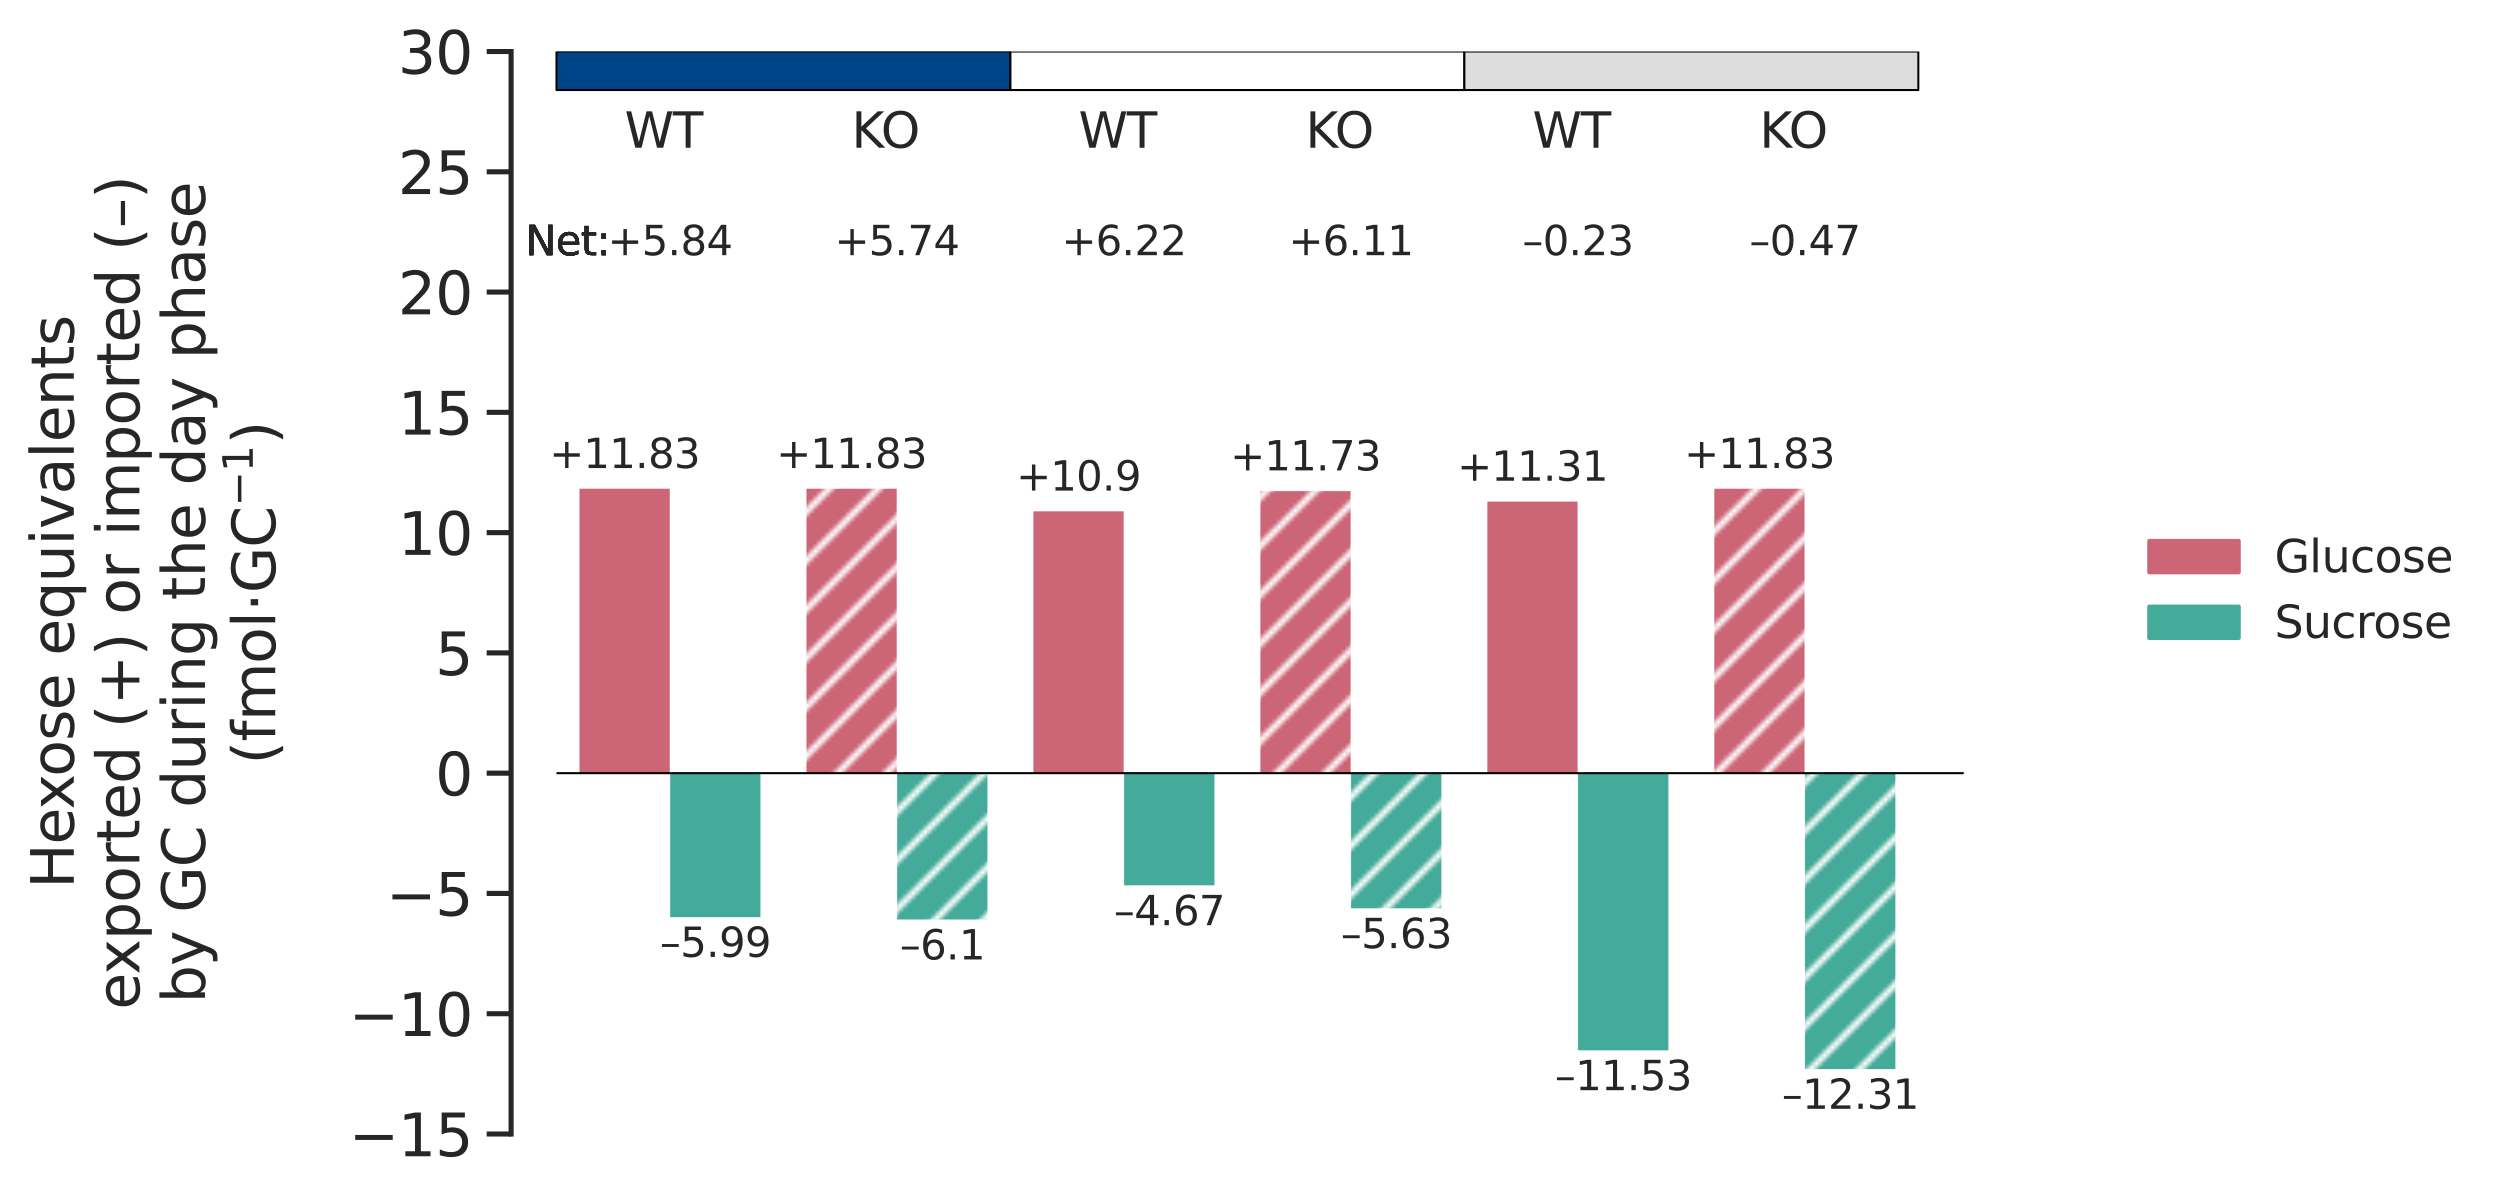 <?xml version="1.0" encoding="utf-8" standalone="no"?>
<!DOCTYPE svg PUBLIC "-//W3C//DTD SVG 1.1//EN"
  "http://www.w3.org/Graphics/SVG/1.1/DTD/svg11.dtd">
<svg xmlns:xlink="http://www.w3.org/1999/xlink" width="614.609pt" height="294.449pt" viewBox="0 0 614.609 294.449" xmlns="http://www.w3.org/2000/svg" version="1.1">
 <defs>
  <style type="text/css">*{stroke-linejoin: round; stroke-linecap: butt}</style>
 </defs>
 <g id="figure_1">
  <g id="patch_1">
   <path d="M 0 294.449 
L 614.609 294.449 
L 614.609 0 
L 0 0 
z
" style="fill: #ffffff"/>
  </g>
  <g id="axes_1">
   <g id="patch_2">
    <path d="M 125.649 278.783 
L 482.769 278.783 
L 482.769 12.671 
L 125.649 12.671 
z
" style="fill: #ffffff"/>
   </g>
   <g id="matplotlib.axis_1"/>
   <g id="matplotlib.axis_2">
    <g id="ytick_1">
     <g id="line2d_1">
      <defs>
       <path id="m68038f53df" d="M 0 0 
L -6 0 
" style="stroke: #262626; stroke-width: 1.25"/>
      </defs>
      <g>
       <use xlink:href="#m68038f53df" x="125.649" y="278.783" style="fill: #262626; stroke: #262626; stroke-width: 1.25"/>
      </g>
     </g>
     <g id="text_1">
      <!-- −15 -->
      <g style="fill: #262626" transform="translate(85.758 284.254) scale(0.144 -0.144)">
       <defs>
        <path id="DejaVuSans-2212" d="M 678 2272 
L 4684 2272 
L 4684 1741 
L 678 1741 
L 678 2272 
z
" transform="scale(0.016)"/>
        <path id="DejaVuSans-31" d="M 794 531 
L 1825 531 
L 1825 4091 
L 703 3866 
L 703 4441 
L 1819 4666 
L 2450 4666 
L 2450 531 
L 3481 531 
L 3481 0 
L 794 0 
L 794 531 
z
" transform="scale(0.016)"/>
        <path id="DejaVuSans-35" d="M 691 4666 
L 3169 4666 
L 3169 4134 
L 1269 4134 
L 1269 2991 
Q 1406 3038 1543 3061 
Q 1681 3084 1819 3084 
Q 2600 3084 3056 2656 
Q 3513 2228 3513 1497 
Q 3513 744 3044 326 
Q 2575 -91 1722 -91 
Q 1428 -91 1123 -41 
Q 819 9 494 109 
L 494 744 
Q 775 591 1075 516 
Q 1375 441 1709 441 
Q 2250 441 2565 725 
Q 2881 1009 2881 1497 
Q 2881 1984 2565 2268 
Q 2250 2553 1709 2553 
Q 1456 2553 1204 2497 
Q 953 2441 691 2322 
L 691 4666 
z
" transform="scale(0.016)"/>
       </defs>
       <use xlink:href="#DejaVuSans-2212"/>
       <use xlink:href="#DejaVuSans-31" x="83.789"/>
       <use xlink:href="#DejaVuSans-35" x="147.412"/>
      </g>
     </g>
    </g>
    <g id="ytick_2">
     <g id="line2d_2">
      <g>
       <use xlink:href="#m68038f53df" x="125.649" y="249.215" style="fill: #262626; stroke: #262626; stroke-width: 1.25"/>
      </g>
     </g>
     <g id="text_2">
      <!-- −10 -->
      <g style="fill: #262626" transform="translate(85.758 254.686) scale(0.144 -0.144)">
       <defs>
        <path id="DejaVuSans-30" d="M 2034 4250 
Q 1547 4250 1301 3770 
Q 1056 3291 1056 2328 
Q 1056 1369 1301 889 
Q 1547 409 2034 409 
Q 2525 409 2770 889 
Q 3016 1369 3016 2328 
Q 3016 3291 2770 3770 
Q 2525 4250 2034 4250 
z
M 2034 4750 
Q 2819 4750 3233 4129 
Q 3647 3509 3647 2328 
Q 3647 1150 3233 529 
Q 2819 -91 2034 -91 
Q 1250 -91 836 529 
Q 422 1150 422 2328 
Q 422 3509 836 4129 
Q 1250 4750 2034 4750 
z
" transform="scale(0.016)"/>
       </defs>
       <use xlink:href="#DejaVuSans-2212"/>
       <use xlink:href="#DejaVuSans-31" x="83.789"/>
       <use xlink:href="#DejaVuSans-30" x="147.412"/>
      </g>
     </g>
    </g>
    <g id="ytick_3">
     <g id="line2d_3">
      <g>
       <use xlink:href="#m68038f53df" x="125.649" y="219.647" style="fill: #262626; stroke: #262626; stroke-width: 1.25"/>
      </g>
     </g>
     <g id="text_3">
      <!-- −5 -->
      <g style="fill: #262626" transform="translate(94.92 225.118) scale(0.144 -0.144)">
       <use xlink:href="#DejaVuSans-2212"/>
       <use xlink:href="#DejaVuSans-35" x="83.789"/>
      </g>
     </g>
    </g>
    <g id="ytick_4">
     <g id="line2d_4">
      <g>
       <use xlink:href="#m68038f53df" x="125.649" y="190.079" style="fill: #262626; stroke: #262626; stroke-width: 1.25"/>
      </g>
     </g>
     <g id="text_4">
      <!-- 0 -->
      <g style="fill: #262626" transform="translate(106.987 195.55) scale(0.144 -0.144)">
       <use xlink:href="#DejaVuSans-30"/>
      </g>
     </g>
    </g>
    <g id="ytick_5">
     <g id="line2d_5">
      <g>
       <use xlink:href="#m68038f53df" x="125.649" y="160.511" style="fill: #262626; stroke: #262626; stroke-width: 1.25"/>
      </g>
     </g>
     <g id="text_5">
      <!-- 5 -->
      <g style="fill: #262626" transform="translate(106.987 165.982) scale(0.144 -0.144)">
       <use xlink:href="#DejaVuSans-35"/>
      </g>
     </g>
    </g>
    <g id="ytick_6">
     <g id="line2d_6">
      <g>
       <use xlink:href="#m68038f53df" x="125.649" y="130.943" style="fill: #262626; stroke: #262626; stroke-width: 1.25"/>
      </g>
     </g>
     <g id="text_6">
      <!-- 10 -->
      <g style="fill: #262626" transform="translate(97.825 136.414) scale(0.144 -0.144)">
       <use xlink:href="#DejaVuSans-31"/>
       <use xlink:href="#DejaVuSans-30" x="63.623"/>
      </g>
     </g>
    </g>
    <g id="ytick_7">
     <g id="line2d_7">
      <g>
       <use xlink:href="#m68038f53df" x="125.649" y="101.375" style="fill: #262626; stroke: #262626; stroke-width: 1.25"/>
      </g>
     </g>
     <g id="text_7">
      <!-- 15 -->
      <g style="fill: #262626" transform="translate(97.825 106.846) scale(0.144 -0.144)">
       <use xlink:href="#DejaVuSans-31"/>
       <use xlink:href="#DejaVuSans-35" x="63.623"/>
      </g>
     </g>
    </g>
    <g id="ytick_8">
     <g id="line2d_8">
      <g>
       <use xlink:href="#m68038f53df" x="125.649" y="71.807" style="fill: #262626; stroke: #262626; stroke-width: 1.25"/>
      </g>
     </g>
     <g id="text_8">
      <!-- 20 -->
      <g style="fill: #262626" transform="translate(97.825 77.278) scale(0.144 -0.144)">
       <defs>
        <path id="DejaVuSans-32" d="M 1228 531 
L 3431 531 
L 3431 0 
L 469 0 
L 469 531 
Q 828 903 1448 1529 
Q 2069 2156 2228 2338 
Q 2531 2678 2651 2914 
Q 2772 3150 2772 3378 
Q 2772 3750 2511 3984 
Q 2250 4219 1831 4219 
Q 1534 4219 1204 4116 
Q 875 4013 500 3803 
L 500 4441 
Q 881 4594 1212 4672 
Q 1544 4750 1819 4750 
Q 2544 4750 2975 4387 
Q 3406 4025 3406 3419 
Q 3406 3131 3298 2873 
Q 3191 2616 2906 2266 
Q 2828 2175 2409 1742 
Q 1991 1309 1228 531 
z
" transform="scale(0.016)"/>
       </defs>
       <use xlink:href="#DejaVuSans-32"/>
       <use xlink:href="#DejaVuSans-30" x="63.623"/>
      </g>
     </g>
    </g>
    <g id="ytick_9">
     <g id="line2d_9">
      <g>
       <use xlink:href="#m68038f53df" x="125.649" y="42.239" style="fill: #262626; stroke: #262626; stroke-width: 1.25"/>
      </g>
     </g>
     <g id="text_9">
      <!-- 25 -->
      <g style="fill: #262626" transform="translate(97.825 47.71) scale(0.144 -0.144)">
       <use xlink:href="#DejaVuSans-32"/>
       <use xlink:href="#DejaVuSans-35" x="63.623"/>
      </g>
     </g>
    </g>
    <g id="ytick_10">
     <g id="line2d_10">
      <g>
       <use xlink:href="#m68038f53df" x="125.649" y="12.671" style="fill: #262626; stroke: #262626; stroke-width: 1.25"/>
      </g>
     </g>
     <g id="text_10">
      <!-- 30 -->
      <g style="fill: #262626" transform="translate(97.825 18.142) scale(0.144 -0.144)">
       <defs>
        <path id="DejaVuSans-33" d="M 2597 2516 
Q 3050 2419 3304 2112 
Q 3559 1806 3559 1356 
Q 3559 666 3084 287 
Q 2609 -91 1734 -91 
Q 1441 -91 1130 -33 
Q 819 25 488 141 
L 488 750 
Q 750 597 1062 519 
Q 1375 441 1716 441 
Q 2309 441 2620 675 
Q 2931 909 2931 1356 
Q 2931 1769 2642 2001 
Q 2353 2234 1838 2234 
L 1294 2234 
L 1294 2753 
L 1863 2753 
Q 2328 2753 2575 2939 
Q 2822 3125 2822 3475 
Q 2822 3834 2567 4026 
Q 2313 4219 1838 4219 
Q 1578 4219 1281 4162 
Q 984 4106 628 3988 
L 628 4550 
Q 988 4650 1302 4700 
Q 1616 4750 1894 4750 
Q 2613 4750 3031 4423 
Q 3450 4097 3450 3541 
Q 3450 3153 3228 2886 
Q 3006 2619 2597 2516 
z
" transform="scale(0.016)"/>
       </defs>
       <use xlink:href="#DejaVuSans-33"/>
       <use xlink:href="#DejaVuSans-30" x="63.623"/>
      </g>
     </g>
    </g>
    <g id="text_11">
     <!-- Hexose equivalents  -->
     <g style="fill: #262626" transform="translate(18.142 218.45) rotate(-90) scale(0.144 -0.144)">
      <defs>
       <path id="DejaVuSans-48" d="M 628 4666 
L 1259 4666 
L 1259 2753 
L 3553 2753 
L 3553 4666 
L 4184 4666 
L 4184 0 
L 3553 0 
L 3553 2222 
L 1259 2222 
L 1259 0 
L 628 0 
L 628 4666 
z
" transform="scale(0.016)"/>
       <path id="DejaVuSans-65" d="M 3597 1894 
L 3597 1613 
L 953 1613 
Q 991 1019 1311 708 
Q 1631 397 2203 397 
Q 2534 397 2845 478 
Q 3156 559 3463 722 
L 3463 178 
Q 3153 47 2828 -22 
Q 2503 -91 2169 -91 
Q 1331 -91 842 396 
Q 353 884 353 1716 
Q 353 2575 817 3079 
Q 1281 3584 2069 3584 
Q 2775 3584 3186 3129 
Q 3597 2675 3597 1894 
z
M 3022 2063 
Q 3016 2534 2758 2815 
Q 2500 3097 2075 3097 
Q 1594 3097 1305 2825 
Q 1016 2553 972 2059 
L 3022 2063 
z
" transform="scale(0.016)"/>
       <path id="DejaVuSans-78" d="M 3513 3500 
L 2247 1797 
L 3578 0 
L 2900 0 
L 1881 1375 
L 863 0 
L 184 0 
L 1544 1831 
L 300 3500 
L 978 3500 
L 1906 2253 
L 2834 3500 
L 3513 3500 
z
" transform="scale(0.016)"/>
       <path id="DejaVuSans-6f" d="M 1959 3097 
Q 1497 3097 1228 2736 
Q 959 2375 959 1747 
Q 959 1119 1226 758 
Q 1494 397 1959 397 
Q 2419 397 2687 759 
Q 2956 1122 2956 1747 
Q 2956 2369 2687 2733 
Q 2419 3097 1959 3097 
z
M 1959 3584 
Q 2709 3584 3137 3096 
Q 3566 2609 3566 1747 
Q 3566 888 3137 398 
Q 2709 -91 1959 -91 
Q 1206 -91 779 398 
Q 353 888 353 1747 
Q 353 2609 779 3096 
Q 1206 3584 1959 3584 
z
" transform="scale(0.016)"/>
       <path id="DejaVuSans-73" d="M 2834 3397 
L 2834 2853 
Q 2591 2978 2328 3040 
Q 2066 3103 1784 3103 
Q 1356 3103 1142 2972 
Q 928 2841 928 2578 
Q 928 2378 1081 2264 
Q 1234 2150 1697 2047 
L 1894 2003 
Q 2506 1872 2764 1633 
Q 3022 1394 3022 966 
Q 3022 478 2636 193 
Q 2250 -91 1575 -91 
Q 1294 -91 989 -36 
Q 684 19 347 128 
L 347 722 
Q 666 556 975 473 
Q 1284 391 1588 391 
Q 1994 391 2212 530 
Q 2431 669 2431 922 
Q 2431 1156 2273 1281 
Q 2116 1406 1581 1522 
L 1381 1569 
Q 847 1681 609 1914 
Q 372 2147 372 2553 
Q 372 3047 722 3315 
Q 1072 3584 1716 3584 
Q 2034 3584 2315 3537 
Q 2597 3491 2834 3397 
z
" transform="scale(0.016)"/>
       <path id="DejaVuSans-20" transform="scale(0.016)"/>
       <path id="DejaVuSans-71" d="M 947 1747 
Q 947 1113 1208 752 
Q 1469 391 1925 391 
Q 2381 391 2643 752 
Q 2906 1113 2906 1747 
Q 2906 2381 2643 2742 
Q 2381 3103 1925 3103 
Q 1469 3103 1208 2742 
Q 947 2381 947 1747 
z
M 2906 525 
Q 2725 213 2448 61 
Q 2172 -91 1784 -91 
Q 1150 -91 751 415 
Q 353 922 353 1747 
Q 353 2572 751 3078 
Q 1150 3584 1784 3584 
Q 2172 3584 2448 3432 
Q 2725 3281 2906 2969 
L 2906 3500 
L 3481 3500 
L 3481 -1331 
L 2906 -1331 
L 2906 525 
z
" transform="scale(0.016)"/>
       <path id="DejaVuSans-75" d="M 544 1381 
L 544 3500 
L 1119 3500 
L 1119 1403 
Q 1119 906 1312 657 
Q 1506 409 1894 409 
Q 2359 409 2629 706 
Q 2900 1003 2900 1516 
L 2900 3500 
L 3475 3500 
L 3475 0 
L 2900 0 
L 2900 538 
Q 2691 219 2414 64 
Q 2138 -91 1772 -91 
Q 1169 -91 856 284 
Q 544 659 544 1381 
z
M 1991 3584 
L 1991 3584 
z
" transform="scale(0.016)"/>
       <path id="DejaVuSans-69" d="M 603 3500 
L 1178 3500 
L 1178 0 
L 603 0 
L 603 3500 
z
M 603 4863 
L 1178 4863 
L 1178 4134 
L 603 4134 
L 603 4863 
z
" transform="scale(0.016)"/>
       <path id="DejaVuSans-76" d="M 191 3500 
L 800 3500 
L 1894 563 
L 2988 3500 
L 3597 3500 
L 2284 0 
L 1503 0 
L 191 3500 
z
" transform="scale(0.016)"/>
       <path id="DejaVuSans-61" d="M 2194 1759 
Q 1497 1759 1228 1600 
Q 959 1441 959 1056 
Q 959 750 1161 570 
Q 1363 391 1709 391 
Q 2188 391 2477 730 
Q 2766 1069 2766 1631 
L 2766 1759 
L 2194 1759 
z
M 3341 1997 
L 3341 0 
L 2766 0 
L 2766 531 
Q 2569 213 2275 61 
Q 1981 -91 1556 -91 
Q 1019 -91 701 211 
Q 384 513 384 1019 
Q 384 1609 779 1909 
Q 1175 2209 1959 2209 
L 2766 2209 
L 2766 2266 
Q 2766 2663 2505 2880 
Q 2244 3097 1772 3097 
Q 1472 3097 1187 3025 
Q 903 2953 641 2809 
L 641 3341 
Q 956 3463 1253 3523 
Q 1550 3584 1831 3584 
Q 2591 3584 2966 3190 
Q 3341 2797 3341 1997 
z
" transform="scale(0.016)"/>
       <path id="DejaVuSans-6c" d="M 603 4863 
L 1178 4863 
L 1178 0 
L 603 0 
L 603 4863 
z
" transform="scale(0.016)"/>
       <path id="DejaVuSans-6e" d="M 3513 2113 
L 3513 0 
L 2938 0 
L 2938 2094 
Q 2938 2591 2744 2837 
Q 2550 3084 2163 3084 
Q 1697 3084 1428 2787 
Q 1159 2491 1159 1978 
L 1159 0 
L 581 0 
L 581 3500 
L 1159 3500 
L 1159 2956 
Q 1366 3272 1645 3428 
Q 1925 3584 2291 3584 
Q 2894 3584 3203 3211 
Q 3513 2838 3513 2113 
z
" transform="scale(0.016)"/>
       <path id="DejaVuSans-74" d="M 1172 4494 
L 1172 3500 
L 2356 3500 
L 2356 3053 
L 1172 3053 
L 1172 1153 
Q 1172 725 1289 603 
Q 1406 481 1766 481 
L 2356 481 
L 2356 0 
L 1766 0 
Q 1100 0 847 248 
Q 594 497 594 1153 
L 594 3053 
L 172 3053 
L 172 3500 
L 594 3500 
L 594 4494 
L 1172 4494 
z
" transform="scale(0.016)"/>
      </defs>
      <use xlink:href="#DejaVuSans-48"/>
      <use xlink:href="#DejaVuSans-65" x="75.195"/>
      <use xlink:href="#DejaVuSans-78" x="134.969"/>
      <use xlink:href="#DejaVuSans-6f" x="191.023"/>
      <use xlink:href="#DejaVuSans-73" x="252.205"/>
      <use xlink:href="#DejaVuSans-65" x="304.305"/>
      <use xlink:href="#DejaVuSans-20" x="365.828"/>
      <use xlink:href="#DejaVuSans-65" x="397.615"/>
      <use xlink:href="#DejaVuSans-71" x="459.139"/>
      <use xlink:href="#DejaVuSans-75" x="522.615"/>
      <use xlink:href="#DejaVuSans-69" x="585.994"/>
      <use xlink:href="#DejaVuSans-76" x="613.777"/>
      <use xlink:href="#DejaVuSans-61" x="672.957"/>
      <use xlink:href="#DejaVuSans-6c" x="734.236"/>
      <use xlink:href="#DejaVuSans-65" x="762.02"/>
      <use xlink:href="#DejaVuSans-6e" x="823.543"/>
      <use xlink:href="#DejaVuSans-74" x="886.922"/>
      <use xlink:href="#DejaVuSans-73" x="926.131"/>
      <use xlink:href="#DejaVuSans-20" x="978.23"/>
     </g>
     <!--  exported (+) or imported (–)  -->
     <g style="fill: #262626" transform="translate(34.267 252.791) rotate(-90) scale(0.144 -0.144)">
      <defs>
       <path id="DejaVuSans-70" d="M 1159 525 
L 1159 -1331 
L 581 -1331 
L 581 3500 
L 1159 3500 
L 1159 2969 
Q 1341 3281 1617 3432 
Q 1894 3584 2278 3584 
Q 2916 3584 3314 3078 
Q 3713 2572 3713 1747 
Q 3713 922 3314 415 
Q 2916 -91 2278 -91 
Q 1894 -91 1617 61 
Q 1341 213 1159 525 
z
M 3116 1747 
Q 3116 2381 2855 2742 
Q 2594 3103 2138 3103 
Q 1681 3103 1420 2742 
Q 1159 2381 1159 1747 
Q 1159 1113 1420 752 
Q 1681 391 2138 391 
Q 2594 391 2855 752 
Q 3116 1113 3116 1747 
z
" transform="scale(0.016)"/>
       <path id="DejaVuSans-72" d="M 2631 2963 
Q 2534 3019 2420 3045 
Q 2306 3072 2169 3072 
Q 1681 3072 1420 2755 
Q 1159 2438 1159 1844 
L 1159 0 
L 581 0 
L 581 3500 
L 1159 3500 
L 1159 2956 
Q 1341 3275 1631 3429 
Q 1922 3584 2338 3584 
Q 2397 3584 2469 3576 
Q 2541 3569 2628 3553 
L 2631 2963 
z
" transform="scale(0.016)"/>
       <path id="DejaVuSans-64" d="M 2906 2969 
L 2906 4863 
L 3481 4863 
L 3481 0 
L 2906 0 
L 2906 525 
Q 2725 213 2448 61 
Q 2172 -91 1784 -91 
Q 1150 -91 751 415 
Q 353 922 353 1747 
Q 353 2572 751 3078 
Q 1150 3584 1784 3584 
Q 2172 3584 2448 3432 
Q 2725 3281 2906 2969 
z
M 947 1747 
Q 947 1113 1208 752 
Q 1469 391 1925 391 
Q 2381 391 2643 752 
Q 2906 1113 2906 1747 
Q 2906 2381 2643 2742 
Q 2381 3103 1925 3103 
Q 1469 3103 1208 2742 
Q 947 2381 947 1747 
z
" transform="scale(0.016)"/>
       <path id="DejaVuSans-28" d="M 1984 4856 
Q 1566 4138 1362 3434 
Q 1159 2731 1159 2009 
Q 1159 1288 1364 580 
Q 1569 -128 1984 -844 
L 1484 -844 
Q 1016 -109 783 600 
Q 550 1309 550 2009 
Q 550 2706 781 3412 
Q 1013 4119 1484 4856 
L 1984 4856 
z
" transform="scale(0.016)"/>
       <path id="DejaVuSans-2b" d="M 2944 4013 
L 2944 2272 
L 4684 2272 
L 4684 1741 
L 2944 1741 
L 2944 0 
L 2419 0 
L 2419 1741 
L 678 1741 
L 678 2272 
L 2419 2272 
L 2419 4013 
L 2944 4013 
z
" transform="scale(0.016)"/>
       <path id="DejaVuSans-29" d="M 513 4856 
L 1013 4856 
Q 1481 4119 1714 3412 
Q 1947 2706 1947 2009 
Q 1947 1309 1714 600 
Q 1481 -109 1013 -844 
L 513 -844 
Q 928 -128 1133 580 
Q 1338 1288 1338 2009 
Q 1338 2731 1133 3434 
Q 928 4138 513 4856 
z
" transform="scale(0.016)"/>
       <path id="DejaVuSans-6d" d="M 3328 2828 
Q 3544 3216 3844 3400 
Q 4144 3584 4550 3584 
Q 5097 3584 5394 3201 
Q 5691 2819 5691 2113 
L 5691 0 
L 5113 0 
L 5113 2094 
Q 5113 2597 4934 2840 
Q 4756 3084 4391 3084 
Q 3944 3084 3684 2787 
Q 3425 2491 3425 1978 
L 3425 0 
L 2847 0 
L 2847 2094 
Q 2847 2600 2669 2842 
Q 2491 3084 2119 3084 
Q 1678 3084 1418 2786 
Q 1159 2488 1159 1978 
L 1159 0 
L 581 0 
L 581 3500 
L 1159 3500 
L 1159 2956 
Q 1356 3278 1631 3431 
Q 1906 3584 2284 3584 
Q 2666 3584 2933 3390 
Q 3200 3197 3328 2828 
z
" transform="scale(0.016)"/>
       <path id="DejaVuSans-2013" d="M 313 1978 
L 2888 1978 
L 2888 1528 
L 313 1528 
L 313 1978 
z
" transform="scale(0.016)"/>
      </defs>
      <use xlink:href="#DejaVuSans-20"/>
      <use xlink:href="#DejaVuSans-65" x="31.787"/>
      <use xlink:href="#DejaVuSans-78" x="91.561"/>
      <use xlink:href="#DejaVuSans-70" x="150.74"/>
      <use xlink:href="#DejaVuSans-6f" x="214.217"/>
      <use xlink:href="#DejaVuSans-72" x="275.398"/>
      <use xlink:href="#DejaVuSans-74" x="316.512"/>
      <use xlink:href="#DejaVuSans-65" x="355.721"/>
      <use xlink:href="#DejaVuSans-64" x="417.244"/>
      <use xlink:href="#DejaVuSans-20" x="480.721"/>
      <use xlink:href="#DejaVuSans-28" x="512.508"/>
      <use xlink:href="#DejaVuSans-2b" x="551.521"/>
      <use xlink:href="#DejaVuSans-29" x="635.311"/>
      <use xlink:href="#DejaVuSans-20" x="674.324"/>
      <use xlink:href="#DejaVuSans-6f" x="706.111"/>
      <use xlink:href="#DejaVuSans-72" x="767.293"/>
      <use xlink:href="#DejaVuSans-20" x="808.406"/>
      <use xlink:href="#DejaVuSans-69" x="840.193"/>
      <use xlink:href="#DejaVuSans-6d" x="867.977"/>
      <use xlink:href="#DejaVuSans-70" x="965.389"/>
      <use xlink:href="#DejaVuSans-6f" x="1028.865"/>
      <use xlink:href="#DejaVuSans-72" x="1090.047"/>
      <use xlink:href="#DejaVuSans-74" x="1131.16"/>
      <use xlink:href="#DejaVuSans-65" x="1170.369"/>
      <use xlink:href="#DejaVuSans-64" x="1231.893"/>
      <use xlink:href="#DejaVuSans-20" x="1295.369"/>
      <use xlink:href="#DejaVuSans-28" x="1327.156"/>
      <use xlink:href="#DejaVuSans-2013" x="1366.17"/>
      <use xlink:href="#DejaVuSans-29" x="1416.17"/>
      <use xlink:href="#DejaVuSans-20" x="1455.184"/>
     </g>
     <!--  by GC during the day phase  -->
     <g style="fill: #262626" transform="translate(50.391 251.199) rotate(-90) scale(0.144 -0.144)">
      <defs>
       <path id="DejaVuSans-62" d="M 3116 1747 
Q 3116 2381 2855 2742 
Q 2594 3103 2138 3103 
Q 1681 3103 1420 2742 
Q 1159 2381 1159 1747 
Q 1159 1113 1420 752 
Q 1681 391 2138 391 
Q 2594 391 2855 752 
Q 3116 1113 3116 1747 
z
M 1159 2969 
Q 1341 3281 1617 3432 
Q 1894 3584 2278 3584 
Q 2916 3584 3314 3078 
Q 3713 2572 3713 1747 
Q 3713 922 3314 415 
Q 2916 -91 2278 -91 
Q 1894 -91 1617 61 
Q 1341 213 1159 525 
L 1159 0 
L 581 0 
L 581 4863 
L 1159 4863 
L 1159 2969 
z
" transform="scale(0.016)"/>
       <path id="DejaVuSans-79" d="M 2059 -325 
Q 1816 -950 1584 -1140 
Q 1353 -1331 966 -1331 
L 506 -1331 
L 506 -850 
L 844 -850 
Q 1081 -850 1212 -737 
Q 1344 -625 1503 -206 
L 1606 56 
L 191 3500 
L 800 3500 
L 1894 763 
L 2988 3500 
L 3597 3500 
L 2059 -325 
z
" transform="scale(0.016)"/>
       <path id="DejaVuSans-47" d="M 3809 666 
L 3809 1919 
L 2778 1919 
L 2778 2438 
L 4434 2438 
L 4434 434 
Q 4069 175 3628 42 
Q 3188 -91 2688 -91 
Q 1594 -91 976 548 
Q 359 1188 359 2328 
Q 359 3472 976 4111 
Q 1594 4750 2688 4750 
Q 3144 4750 3555 4637 
Q 3966 4525 4313 4306 
L 4313 3634 
Q 3963 3931 3569 4081 
Q 3175 4231 2741 4231 
Q 1884 4231 1454 3753 
Q 1025 3275 1025 2328 
Q 1025 1384 1454 906 
Q 1884 428 2741 428 
Q 3075 428 3337 486 
Q 3600 544 3809 666 
z
" transform="scale(0.016)"/>
       <path id="DejaVuSans-43" d="M 4122 4306 
L 4122 3641 
Q 3803 3938 3442 4084 
Q 3081 4231 2675 4231 
Q 1875 4231 1450 3742 
Q 1025 3253 1025 2328 
Q 1025 1406 1450 917 
Q 1875 428 2675 428 
Q 3081 428 3442 575 
Q 3803 722 4122 1019 
L 4122 359 
Q 3791 134 3420 21 
Q 3050 -91 2638 -91 
Q 1578 -91 968 557 
Q 359 1206 359 2328 
Q 359 3453 968 4101 
Q 1578 4750 2638 4750 
Q 3056 4750 3426 4639 
Q 3797 4528 4122 4306 
z
" transform="scale(0.016)"/>
       <path id="DejaVuSans-67" d="M 2906 1791 
Q 2906 2416 2648 2759 
Q 2391 3103 1925 3103 
Q 1463 3103 1205 2759 
Q 947 2416 947 1791 
Q 947 1169 1205 825 
Q 1463 481 1925 481 
Q 2391 481 2648 825 
Q 2906 1169 2906 1791 
z
M 3481 434 
Q 3481 -459 3084 -895 
Q 2688 -1331 1869 -1331 
Q 1566 -1331 1297 -1286 
Q 1028 -1241 775 -1147 
L 775 -588 
Q 1028 -725 1275 -790 
Q 1522 -856 1778 -856 
Q 2344 -856 2625 -561 
Q 2906 -266 2906 331 
L 2906 616 
Q 2728 306 2450 153 
Q 2172 0 1784 0 
Q 1141 0 747 490 
Q 353 981 353 1791 
Q 353 2603 747 3093 
Q 1141 3584 1784 3584 
Q 2172 3584 2450 3431 
Q 2728 3278 2906 2969 
L 2906 3500 
L 3481 3500 
L 3481 434 
z
" transform="scale(0.016)"/>
       <path id="DejaVuSans-68" d="M 3513 2113 
L 3513 0 
L 2938 0 
L 2938 2094 
Q 2938 2591 2744 2837 
Q 2550 3084 2163 3084 
Q 1697 3084 1428 2787 
Q 1159 2491 1159 1978 
L 1159 0 
L 581 0 
L 581 4863 
L 1159 4863 
L 1159 2956 
Q 1366 3272 1645 3428 
Q 1925 3584 2291 3584 
Q 2894 3584 3203 3211 
Q 3513 2838 3513 2113 
z
" transform="scale(0.016)"/>
      </defs>
      <use xlink:href="#DejaVuSans-20"/>
      <use xlink:href="#DejaVuSans-62" x="31.787"/>
      <use xlink:href="#DejaVuSans-79" x="95.264"/>
      <use xlink:href="#DejaVuSans-20" x="154.443"/>
      <use xlink:href="#DejaVuSans-47" x="186.23"/>
      <use xlink:href="#DejaVuSans-43" x="263.721"/>
      <use xlink:href="#DejaVuSans-20" x="333.545"/>
      <use xlink:href="#DejaVuSans-64" x="365.332"/>
      <use xlink:href="#DejaVuSans-75" x="428.809"/>
      <use xlink:href="#DejaVuSans-72" x="492.188"/>
      <use xlink:href="#DejaVuSans-69" x="533.301"/>
      <use xlink:href="#DejaVuSans-6e" x="561.084"/>
      <use xlink:href="#DejaVuSans-67" x="624.463"/>
      <use xlink:href="#DejaVuSans-20" x="687.939"/>
      <use xlink:href="#DejaVuSans-74" x="719.727"/>
      <use xlink:href="#DejaVuSans-68" x="758.936"/>
      <use xlink:href="#DejaVuSans-65" x="822.314"/>
      <use xlink:href="#DejaVuSans-20" x="883.838"/>
      <use xlink:href="#DejaVuSans-64" x="915.625"/>
      <use xlink:href="#DejaVuSans-61" x="979.102"/>
      <use xlink:href="#DejaVuSans-79" x="1040.381"/>
      <use xlink:href="#DejaVuSans-20" x="1099.561"/>
      <use xlink:href="#DejaVuSans-70" x="1131.348"/>
      <use xlink:href="#DejaVuSans-68" x="1194.824"/>
      <use xlink:href="#DejaVuSans-61" x="1258.203"/>
      <use xlink:href="#DejaVuSans-73" x="1319.482"/>
      <use xlink:href="#DejaVuSans-65" x="1371.582"/>
      <use xlink:href="#DejaVuSans-20" x="1433.105"/>
     </g>
     <!-- (fmol$\cdot$GC$^{-1}$) -->
     <g style="fill: #262626" transform="translate(67.764 187.919) rotate(-90) scale(0.144 -0.144)">
      <defs>
       <path id="DejaVuSans-66" d="M 2375 4863 
L 2375 4384 
L 1825 4384 
Q 1516 4384 1395 4259 
Q 1275 4134 1275 3809 
L 1275 3500 
L 2222 3500 
L 2222 3053 
L 1275 3053 
L 1275 0 
L 697 0 
L 697 3053 
L 147 3053 
L 147 3500 
L 697 3500 
L 697 3744 
Q 697 4328 969 4595 
Q 1241 4863 1831 4863 
L 2375 4863 
z
" transform="scale(0.016)"/>
       <path id="DejaVuSans-22c5" d="M 684 2619 
L 1344 2619 
L 1344 1825 
L 684 1825 
L 684 2619 
z
" transform="scale(0.016)"/>
      </defs>
      <use xlink:href="#DejaVuSans-28" transform="translate(0 0.684)"/>
      <use xlink:href="#DejaVuSans-66" transform="translate(39.014 0.684)"/>
      <use xlink:href="#DejaVuSans-6d" transform="translate(74.219 0.684)"/>
      <use xlink:href="#DejaVuSans-6f" transform="translate(171.631 0.684)"/>
      <use xlink:href="#DejaVuSans-6c" transform="translate(232.812 0.684)"/>
      <use xlink:href="#DejaVuSans-22c5" transform="translate(260.596 0.684)"/>
      <use xlink:href="#DejaVuSans-47" transform="translate(292.383 0.684)"/>
      <use xlink:href="#DejaVuSans-43" transform="translate(369.873 0.684)"/>
      <use xlink:href="#DejaVuSans-2212" transform="translate(440.654 38.966) scale(0.7)"/>
      <use xlink:href="#DejaVuSans-31" transform="translate(499.307 38.966) scale(0.7)"/>
      <use xlink:href="#DejaVuSans-29" transform="translate(546.577 0.684)"/>
     </g>
    </g>
   </g>
   <g id="PolyCollection_1">
    <defs>
     <path id="mc323afdc13" d="M 248.409 -272.316 
L 136.809 -272.316 
L 136.809 -281.778 
L 248.409 -281.778 
L 248.409 -281.778 
L 248.409 -272.316 
z
" style="stroke: #000000; stroke-width: 0.5"/>
    </defs>
    <g clip-path="url(#pcc3705f309)">
     <use xlink:href="#mc323afdc13" x="0" y="294.449" style="fill: #004488; stroke: #000000; stroke-width: 0.5"/>
    </g>
   </g>
   <g id="PolyCollection_2">
    <defs>
     <path id="m75b003e0fa" d="M 360.009 -272.316 
L 248.409 -272.316 
L 248.409 -281.778 
L 360.009 -281.778 
L 360.009 -281.778 
L 360.009 -272.316 
z
" style="stroke: #000000; stroke-width: 0.5"/>
    </defs>
    <g clip-path="url(#pcc3705f309)">
     <use xlink:href="#m75b003e0fa" x="0" y="294.449" style="fill: #ffffff; stroke: #000000; stroke-width: 0.5"/>
    </g>
   </g>
   <g id="PolyCollection_3">
    <defs>
     <path id="m239360a412" d="M 471.609 -272.316 
L 360.009 -272.316 
L 360.009 -281.778 
L 471.609 -281.778 
L 471.609 -281.778 
L 471.609 -272.316 
z
" style="stroke: #000000; stroke-width: 0.5"/>
    </defs>
    <g clip-path="url(#pcc3705f309)">
     <use xlink:href="#m239360a412" x="0" y="294.449" style="fill: #dddddd; stroke: #000000; stroke-width: 0.5"/>
    </g>
   </g>
   <g id="patch_3">
    <path d="M 164.709 190.079 
L 142.389 190.079 
L 142.389 120.104 
L 164.709 120.104 
z
" clip-path="url(#pcc3705f309)" style="fill: #cc6677; stroke: #ffffff; stroke-width: 0.1; stroke-linejoin: miter"/>
   </g>
   <g id="patch_4">
    <path d="M 164.709 190.079 
L 187.029 190.079 
L 187.029 225.5 
L 164.709 225.5 
z
" clip-path="url(#pcc3705f309)" style="fill: #44aa99; stroke: #ffffff; stroke-width: 0.1; stroke-linejoin: miter"/>
   </g>
   <g id="patch_5">
    <path d="M 220.509 190.079 
L 198.189 190.079 
L 198.189 120.104 
L 220.509 120.104 
z
" clip-path="url(#pcc3705f309)" style="fill: url(#h27508b7fc6); stroke: #ffffff; stroke-width: 0.1; stroke-linejoin: miter"/>
   </g>
   <g id="patch_6">
    <path d="M 220.509 190.079 
L 242.829 190.079 
L 242.829 226.131 
L 220.509 226.131 
z
" clip-path="url(#pcc3705f309)" style="fill: url(#hafa4ceeb7a); stroke: #ffffff; stroke-width: 0.1; stroke-linejoin: miter"/>
   </g>
   <g id="patch_7">
    <path d="M 276.309 190.079 
L 253.989 190.079 
L 253.989 125.644 
L 276.309 125.644 
z
" clip-path="url(#pcc3705f309)" style="fill: #cc6677; stroke: #ffffff; stroke-width: 0.1; stroke-linejoin: miter"/>
   </g>
   <g id="patch_8">
    <path d="M 276.309 190.079 
L 298.629 190.079 
L 298.629 217.711 
L 276.309 217.711 
z
" clip-path="url(#pcc3705f309)" style="fill: #44aa99; stroke: #ffffff; stroke-width: 0.1; stroke-linejoin: miter"/>
   </g>
   <g id="patch_9">
    <path d="M 332.109 190.079 
L 309.789 190.079 
L 309.789 120.687 
L 332.109 120.687 
z
" clip-path="url(#pcc3705f309)" style="fill: url(#h27508b7fc6); stroke: #ffffff; stroke-width: 0.1; stroke-linejoin: miter"/>
   </g>
   <g id="patch_10">
    <path d="M 332.109 190.079 
L 354.429 190.079 
L 354.429 223.348 
L 332.109 223.348 
z
" clip-path="url(#pcc3705f309)" style="fill: url(#hafa4ceeb7a); stroke: #ffffff; stroke-width: 0.1; stroke-linejoin: miter"/>
   </g>
   <g id="patch_11">
    <path d="M 387.909 190.079 
L 365.589 190.079 
L 365.589 123.225 
L 387.909 123.225 
z
" clip-path="url(#pcc3705f309)" style="fill: #cc6677; stroke: #ffffff; stroke-width: 0.1; stroke-linejoin: miter"/>
   </g>
   <g id="patch_12">
    <path d="M 387.909 190.079 
L 410.229 190.079 
L 410.229 258.265 
L 387.909 258.265 
z
" clip-path="url(#pcc3705f309)" style="fill: #44aa99; stroke: #ffffff; stroke-width: 0.1; stroke-linejoin: miter"/>
   </g>
   <g id="patch_13">
    <path d="M 443.709 190.079 
L 421.389 190.079 
L 421.389 120.104 
L 443.709 120.104 
z
" clip-path="url(#pcc3705f309)" style="fill: url(#h27508b7fc6); stroke: #ffffff; stroke-width: 0.1; stroke-linejoin: miter"/>
   </g>
   <g id="patch_14">
    <path d="M 443.709 190.079 
L 466.029 190.079 
L 466.029 262.851 
L 443.709 262.851 
z
" clip-path="url(#pcc3705f309)" style="fill: url(#hafa4ceeb7a); stroke: #ffffff; stroke-width: 0.1; stroke-linejoin: miter"/>
   </g>
   <g id="LineCollection_1">
    <path d="M 136.809 190.079 
L 583.209 190.079 
" clip-path="url(#pcc3705f309)" style="fill: none; stroke: #000000; stroke-width: 0.5"/>
   </g>
   <g id="patch_15">
    <path d="M 125.649 278.783 
L 125.649 12.671 
" style="fill: none; stroke: #262626; stroke-width: 1.25; stroke-linejoin: miter; stroke-linecap: square"/>
   </g>
   <g id="text_12">
    <!-- WT -->
    <g style="fill: #262626" transform="translate(153.549 36.325) scale(0.12 -0.12)">
     <defs>
      <path id="DejaVuSans-57" d="M 213 4666 
L 850 4666 
L 1831 722 
L 2809 4666 
L 3519 4666 
L 4500 722 
L 5478 4666 
L 6119 4666 
L 4947 0 
L 4153 0 
L 3169 4050 
L 2175 0 
L 1381 0 
L 213 4666 
z
" transform="scale(0.016)"/>
      <path id="DejaVuSans-54" d="M -19 4666 
L 3928 4666 
L 3928 4134 
L 2272 4134 
L 2272 0 
L 1638 0 
L 1638 4134 
L -19 4134 
L -19 4666 
z
" transform="scale(0.016)"/>
     </defs>
     <use xlink:href="#DejaVuSans-57"/>
     <use xlink:href="#DejaVuSans-54" x="98.877"/>
    </g>
   </g>
   <g id="text_13">
    <!-- KO -->
    <g style="fill: #262626" transform="translate(209.349 36.325) scale(0.12 -0.12)">
     <defs>
      <path id="DejaVuSans-4b" d="M 628 4666 
L 1259 4666 
L 1259 2694 
L 3353 4666 
L 4166 4666 
L 1850 2491 
L 4331 0 
L 3500 0 
L 1259 2247 
L 1259 0 
L 628 0 
L 628 4666 
z
" transform="scale(0.016)"/>
      <path id="DejaVuSans-4f" d="M 2522 4238 
Q 1834 4238 1429 3725 
Q 1025 3213 1025 2328 
Q 1025 1447 1429 934 
Q 1834 422 2522 422 
Q 3209 422 3611 934 
Q 4013 1447 4013 2328 
Q 4013 3213 3611 3725 
Q 3209 4238 2522 4238 
z
M 2522 4750 
Q 3503 4750 4090 4092 
Q 4678 3434 4678 2328 
Q 4678 1225 4090 567 
Q 3503 -91 2522 -91 
Q 1538 -91 948 565 
Q 359 1222 359 2328 
Q 359 3434 948 4092 
Q 1538 4750 2522 4750 
z
" transform="scale(0.016)"/>
     </defs>
     <use xlink:href="#DejaVuSans-4b"/>
     <use xlink:href="#DejaVuSans-4f" x="60.076"/>
    </g>
   </g>
   <g id="text_14">
    <!-- WT -->
    <g style="fill: #262626" transform="translate(265.149 36.325) scale(0.12 -0.12)">
     <use xlink:href="#DejaVuSans-57"/>
     <use xlink:href="#DejaVuSans-54" x="98.877"/>
    </g>
   </g>
   <g id="text_15">
    <!-- KO -->
    <g style="fill: #262626" transform="translate(320.949 36.325) scale(0.12 -0.12)">
     <use xlink:href="#DejaVuSans-4b"/>
     <use xlink:href="#DejaVuSans-4f" x="60.076"/>
    </g>
   </g>
   <g id="text_16">
    <!-- WT -->
    <g style="fill: #262626" transform="translate(376.749 36.325) scale(0.12 -0.12)">
     <use xlink:href="#DejaVuSans-57"/>
     <use xlink:href="#DejaVuSans-54" x="98.877"/>
    </g>
   </g>
   <g id="text_17">
    <!-- KO -->
    <g style="fill: #262626" transform="translate(432.549 36.325) scale(0.12 -0.12)">
     <use xlink:href="#DejaVuSans-4b"/>
     <use xlink:href="#DejaVuSans-4f" x="60.076"/>
    </g>
   </g>
   <g id="text_18">
    <!-- +11.83 -->
    <g style="fill: #262626" transform="translate(135.053 115.069) scale(0.1 -0.1)">
     <defs>
      <path id="DejaVuSans-2e" d="M 684 794 
L 1344 794 
L 1344 0 
L 684 0 
L 684 794 
z
" transform="scale(0.016)"/>
      <path id="DejaVuSans-38" d="M 2034 2216 
Q 1584 2216 1326 1975 
Q 1069 1734 1069 1313 
Q 1069 891 1326 650 
Q 1584 409 2034 409 
Q 2484 409 2743 651 
Q 3003 894 3003 1313 
Q 3003 1734 2745 1975 
Q 2488 2216 2034 2216 
z
M 1403 2484 
Q 997 2584 770 2862 
Q 544 3141 544 3541 
Q 544 4100 942 4425 
Q 1341 4750 2034 4750 
Q 2731 4750 3128 4425 
Q 3525 4100 3525 3541 
Q 3525 3141 3298 2862 
Q 3072 2584 2669 2484 
Q 3125 2378 3379 2068 
Q 3634 1759 3634 1313 
Q 3634 634 3220 271 
Q 2806 -91 2034 -91 
Q 1263 -91 848 271 
Q 434 634 434 1313 
Q 434 1759 690 2068 
Q 947 2378 1403 2484 
z
M 1172 3481 
Q 1172 3119 1398 2916 
Q 1625 2713 2034 2713 
Q 2441 2713 2670 2916 
Q 2900 3119 2900 3481 
Q 2900 3844 2670 4047 
Q 2441 4250 2034 4250 
Q 1625 4250 1398 4047 
Q 1172 3844 1172 3481 
z
" transform="scale(0.016)"/>
     </defs>
     <use xlink:href="#DejaVuSans-2b"/>
     <use xlink:href="#DejaVuSans-31" x="83.789"/>
     <use xlink:href="#DejaVuSans-31" x="147.412"/>
     <use xlink:href="#DejaVuSans-2e" x="211.035"/>
     <use xlink:href="#DejaVuSans-38" x="242.822"/>
     <use xlink:href="#DejaVuSans-33" x="306.445"/>
    </g>
   </g>
   <g id="text_19">
    <!-- –5.99 -->
    <g style="fill: #262626" transform="translate(162.242 235.248) scale(0.1 -0.1)">
     <defs>
      <path id="DejaVuSans-39" d="M 703 97 
L 703 672 
Q 941 559 1184 500 
Q 1428 441 1663 441 
Q 2288 441 2617 861 
Q 2947 1281 2994 2138 
Q 2813 1869 2534 1725 
Q 2256 1581 1919 1581 
Q 1219 1581 811 2004 
Q 403 2428 403 3163 
Q 403 3881 828 4315 
Q 1253 4750 1959 4750 
Q 2769 4750 3195 4129 
Q 3622 3509 3622 2328 
Q 3622 1225 3098 567 
Q 2575 -91 1691 -91 
Q 1453 -91 1209 -44 
Q 966 3 703 97 
z
M 1959 2075 
Q 2384 2075 2632 2365 
Q 2881 2656 2881 3163 
Q 2881 3666 2632 3958 
Q 2384 4250 1959 4250 
Q 1534 4250 1286 3958 
Q 1038 3666 1038 3163 
Q 1038 2656 1286 2365 
Q 1534 2075 1959 2075 
z
" transform="scale(0.016)"/>
     </defs>
     <use xlink:href="#DejaVuSans-2013"/>
     <use xlink:href="#DejaVuSans-35" x="50"/>
     <use xlink:href="#DejaVuSans-2e" x="113.623"/>
     <use xlink:href="#DejaVuSans-39" x="145.41"/>
     <use xlink:href="#DejaVuSans-39" x="209.033"/>
    </g>
   </g>
   <g id="text_20">
    <!-- +5.84 -->
    <g style="fill: #262626" transform="translate(149.393 62.738) scale(0.1 -0.1)">
     <defs>
      <path id="DejaVuSans-34" d="M 2419 4116 
L 825 1625 
L 2419 1625 
L 2419 4116 
z
M 2253 4666 
L 3047 4666 
L 3047 1625 
L 3713 1625 
L 3713 1100 
L 3047 1100 
L 3047 0 
L 2419 0 
L 2419 1100 
L 313 1100 
L 313 1709 
L 2253 4666 
z
" transform="scale(0.016)"/>
     </defs>
     <use xlink:href="#DejaVuSans-2b"/>
     <use xlink:href="#DejaVuSans-35" x="83.789"/>
     <use xlink:href="#DejaVuSans-2e" x="147.412"/>
     <use xlink:href="#DejaVuSans-38" x="179.199"/>
     <use xlink:href="#DejaVuSans-34" x="242.822"/>
    </g>
   </g>
   <g id="text_21">
    <!-- Net: -->
    <g style="fill: #262626" transform="translate(129.142 62.738) scale(0.1 -0.1)">
     <defs>
      <path id="DejaVuSans-4e" d="M 628 4666 
L 1478 4666 
L 3547 763 
L 3547 4666 
L 4159 4666 
L 4159 0 
L 3309 0 
L 1241 3903 
L 1241 0 
L 628 0 
L 628 4666 
z
" transform="scale(0.016)"/>
      <path id="DejaVuSans-3a" d="M 750 794 
L 1409 794 
L 1409 0 
L 750 0 
L 750 794 
z
M 750 3309 
L 1409 3309 
L 1409 2516 
L 750 2516 
L 750 3309 
z
" transform="scale(0.016)"/>
     </defs>
     <use xlink:href="#DejaVuSans-4e"/>
     <use xlink:href="#DejaVuSans-65" x="74.805"/>
     <use xlink:href="#DejaVuSans-74" x="136.328"/>
     <use xlink:href="#DejaVuSans-3a" x="175.537"/>
    </g>
   </g>
   <g id="text_22">
    <!-- +11.83 -->
    <g style="fill: #262626" transform="translate(190.853 115.069) scale(0.1 -0.1)">
     <use xlink:href="#DejaVuSans-2b"/>
     <use xlink:href="#DejaVuSans-31" x="83.789"/>
     <use xlink:href="#DejaVuSans-31" x="147.412"/>
     <use xlink:href="#DejaVuSans-2e" x="211.035"/>
     <use xlink:href="#DejaVuSans-38" x="242.822"/>
     <use xlink:href="#DejaVuSans-33" x="306.445"/>
    </g>
   </g>
   <g id="text_23">
    <!-- –6.1 -->
    <g style="fill: #262626" transform="translate(221.222 235.88) scale(0.1 -0.1)">
     <defs>
      <path id="DejaVuSans-36" d="M 2113 2584 
Q 1688 2584 1439 2293 
Q 1191 2003 1191 1497 
Q 1191 994 1439 701 
Q 1688 409 2113 409 
Q 2538 409 2786 701 
Q 3034 994 3034 1497 
Q 3034 2003 2786 2293 
Q 2538 2584 2113 2584 
z
M 3366 4563 
L 3366 3988 
Q 3128 4100 2886 4159 
Q 2644 4219 2406 4219 
Q 1781 4219 1451 3797 
Q 1122 3375 1075 2522 
Q 1259 2794 1537 2939 
Q 1816 3084 2150 3084 
Q 2853 3084 3261 2657 
Q 3669 2231 3669 1497 
Q 3669 778 3244 343 
Q 2819 -91 2113 -91 
Q 1303 -91 875 529 
Q 447 1150 447 2328 
Q 447 3434 972 4092 
Q 1497 4750 2381 4750 
Q 2619 4750 2861 4703 
Q 3103 4656 3366 4563 
z
" transform="scale(0.016)"/>
     </defs>
     <use xlink:href="#DejaVuSans-2013"/>
     <use xlink:href="#DejaVuSans-36" x="50"/>
     <use xlink:href="#DejaVuSans-2e" x="113.623"/>
     <use xlink:href="#DejaVuSans-31" x="145.41"/>
    </g>
   </g>
   <g id="text_24">
    <!-- +5.74 -->
    <g style="fill: #262626" transform="translate(205.193 62.738) scale(0.1 -0.1)">
     <defs>
      <path id="DejaVuSans-37" d="M 525 4666 
L 3525 4666 
L 3525 4397 
L 1831 0 
L 1172 0 
L 2766 4134 
L 525 4134 
L 525 4666 
z
" transform="scale(0.016)"/>
     </defs>
     <use xlink:href="#DejaVuSans-2b"/>
     <use xlink:href="#DejaVuSans-35" x="83.789"/>
     <use xlink:href="#DejaVuSans-2e" x="147.412"/>
     <use xlink:href="#DejaVuSans-37" x="179.199"/>
     <use xlink:href="#DejaVuSans-34" x="242.822"/>
    </g>
   </g>
   <g id="text_25">
    <!-- Net: -->
    <g style="fill: #262626" transform="translate(129.142 62.738) scale(0.1 -0.1)">
     <use xlink:href="#DejaVuSans-4e"/>
     <use xlink:href="#DejaVuSans-65" x="74.805"/>
     <use xlink:href="#DejaVuSans-74" x="136.328"/>
     <use xlink:href="#DejaVuSans-3a" x="175.537"/>
    </g>
   </g>
   <g id="text_26">
    <!-- +10.9 -->
    <g style="fill: #262626" transform="translate(249.833 120.608) scale(0.1 -0.1)">
     <use xlink:href="#DejaVuSans-2b"/>
     <use xlink:href="#DejaVuSans-31" x="83.789"/>
     <use xlink:href="#DejaVuSans-30" x="147.412"/>
     <use xlink:href="#DejaVuSans-2e" x="211.035"/>
     <use xlink:href="#DejaVuSans-39" x="242.822"/>
    </g>
   </g>
   <g id="text_27">
    <!-- –4.67 -->
    <g style="fill: #262626" transform="translate(273.842 227.46) scale(0.1 -0.1)">
     <use xlink:href="#DejaVuSans-2013"/>
     <use xlink:href="#DejaVuSans-34" x="50"/>
     <use xlink:href="#DejaVuSans-2e" x="113.623"/>
     <use xlink:href="#DejaVuSans-36" x="145.41"/>
     <use xlink:href="#DejaVuSans-37" x="209.033"/>
    </g>
   </g>
   <g id="text_28">
    <!-- +6.22 -->
    <g style="fill: #262626" transform="translate(260.993 62.738) scale(0.1 -0.1)">
     <use xlink:href="#DejaVuSans-2b"/>
     <use xlink:href="#DejaVuSans-36" x="83.789"/>
     <use xlink:href="#DejaVuSans-2e" x="147.412"/>
     <use xlink:href="#DejaVuSans-32" x="179.199"/>
     <use xlink:href="#DejaVuSans-32" x="242.822"/>
    </g>
   </g>
   <g id="text_29">
    <!-- Net: -->
    <g style="fill: #262626" transform="translate(129.142 62.738) scale(0.1 -0.1)">
     <use xlink:href="#DejaVuSans-4e"/>
     <use xlink:href="#DejaVuSans-65" x="74.805"/>
     <use xlink:href="#DejaVuSans-74" x="136.328"/>
     <use xlink:href="#DejaVuSans-3a" x="175.537"/>
    </g>
   </g>
   <g id="text_30">
    <!-- +11.73 -->
    <g style="fill: #262626" transform="translate(302.453 115.651) scale(0.1 -0.1)">
     <use xlink:href="#DejaVuSans-2b"/>
     <use xlink:href="#DejaVuSans-31" x="83.789"/>
     <use xlink:href="#DejaVuSans-31" x="147.412"/>
     <use xlink:href="#DejaVuSans-2e" x="211.035"/>
     <use xlink:href="#DejaVuSans-37" x="242.822"/>
     <use xlink:href="#DejaVuSans-33" x="306.445"/>
    </g>
   </g>
   <g id="text_31">
    <!-- –5.63 -->
    <g style="fill: #262626" transform="translate(329.642 233.097) scale(0.1 -0.1)">
     <use xlink:href="#DejaVuSans-2013"/>
     <use xlink:href="#DejaVuSans-35" x="50"/>
     <use xlink:href="#DejaVuSans-2e" x="113.623"/>
     <use xlink:href="#DejaVuSans-36" x="145.41"/>
     <use xlink:href="#DejaVuSans-33" x="209.033"/>
    </g>
   </g>
   <g id="text_32">
    <!-- +6.11 -->
    <g style="fill: #262626" transform="translate(316.793 62.738) scale(0.1 -0.1)">
     <use xlink:href="#DejaVuSans-2b"/>
     <use xlink:href="#DejaVuSans-36" x="83.789"/>
     <use xlink:href="#DejaVuSans-2e" x="147.412"/>
     <use xlink:href="#DejaVuSans-31" x="179.199"/>
     <use xlink:href="#DejaVuSans-31" x="242.822"/>
    </g>
   </g>
   <g id="text_33">
    <!-- Net: -->
    <g style="fill: #262626" transform="translate(129.142 62.738) scale(0.1 -0.1)">
     <use xlink:href="#DejaVuSans-4e"/>
     <use xlink:href="#DejaVuSans-65" x="74.805"/>
     <use xlink:href="#DejaVuSans-74" x="136.328"/>
     <use xlink:href="#DejaVuSans-3a" x="175.537"/>
    </g>
   </g>
   <g id="text_34">
    <!-- +11.31 -->
    <g style="fill: #262626" transform="translate(358.253 118.19) scale(0.1 -0.1)">
     <use xlink:href="#DejaVuSans-2b"/>
     <use xlink:href="#DejaVuSans-31" x="83.789"/>
     <use xlink:href="#DejaVuSans-31" x="147.412"/>
     <use xlink:href="#DejaVuSans-2e" x="211.035"/>
     <use xlink:href="#DejaVuSans-33" x="242.822"/>
     <use xlink:href="#DejaVuSans-31" x="306.445"/>
    </g>
   </g>
   <g id="text_35">
    <!-- –11.53 -->
    <g style="fill: #262626" transform="translate(382.262 268.013) scale(0.1 -0.1)">
     <use xlink:href="#DejaVuSans-2013"/>
     <use xlink:href="#DejaVuSans-31" x="50"/>
     <use xlink:href="#DejaVuSans-31" x="113.623"/>
     <use xlink:href="#DejaVuSans-2e" x="177.246"/>
     <use xlink:href="#DejaVuSans-35" x="209.033"/>
     <use xlink:href="#DejaVuSans-33" x="272.656"/>
    </g>
   </g>
   <g id="text_36">
    <!-- –0.23 -->
    <g style="fill: #262626" transform="translate(374.282 62.738) scale(0.1 -0.1)">
     <use xlink:href="#DejaVuSans-2013"/>
     <use xlink:href="#DejaVuSans-30" x="50"/>
     <use xlink:href="#DejaVuSans-2e" x="113.623"/>
     <use xlink:href="#DejaVuSans-32" x="145.41"/>
     <use xlink:href="#DejaVuSans-33" x="209.033"/>
    </g>
   </g>
   <g id="text_37">
    <!-- Net: -->
    <g style="fill: #262626" transform="translate(129.142 62.738) scale(0.1 -0.1)">
     <use xlink:href="#DejaVuSans-4e"/>
     <use xlink:href="#DejaVuSans-65" x="74.805"/>
     <use xlink:href="#DejaVuSans-74" x="136.328"/>
     <use xlink:href="#DejaVuSans-3a" x="175.537"/>
    </g>
   </g>
   <g id="text_38">
    <!-- +11.83 -->
    <g style="fill: #262626" transform="translate(414.053 115.069) scale(0.1 -0.1)">
     <use xlink:href="#DejaVuSans-2b"/>
     <use xlink:href="#DejaVuSans-31" x="83.789"/>
     <use xlink:href="#DejaVuSans-31" x="147.412"/>
     <use xlink:href="#DejaVuSans-2e" x="211.035"/>
     <use xlink:href="#DejaVuSans-38" x="242.822"/>
     <use xlink:href="#DejaVuSans-33" x="306.445"/>
    </g>
   </g>
   <g id="text_39">
    <!-- –12.31 -->
    <g style="fill: #262626" transform="translate(438.062 272.599) scale(0.1 -0.1)">
     <use xlink:href="#DejaVuSans-2013"/>
     <use xlink:href="#DejaVuSans-31" x="50"/>
     <use xlink:href="#DejaVuSans-32" x="113.623"/>
     <use xlink:href="#DejaVuSans-2e" x="177.246"/>
     <use xlink:href="#DejaVuSans-33" x="209.033"/>
     <use xlink:href="#DejaVuSans-31" x="272.656"/>
    </g>
   </g>
   <g id="text_40">
    <!-- –0.47 -->
    <g style="fill: #262626" transform="translate(430.082 62.738) scale(0.1 -0.1)">
     <use xlink:href="#DejaVuSans-2013"/>
     <use xlink:href="#DejaVuSans-30" x="50"/>
     <use xlink:href="#DejaVuSans-2e" x="113.623"/>
     <use xlink:href="#DejaVuSans-34" x="145.41"/>
     <use xlink:href="#DejaVuSans-37" x="209.033"/>
    </g>
   </g>
   <g id="text_41">
    <!-- Net: -->
    <g style="fill: #262626" transform="translate(129.142 62.738) scale(0.1 -0.1)">
     <use xlink:href="#DejaVuSans-4e"/>
     <use xlink:href="#DejaVuSans-65" x="74.805"/>
     <use xlink:href="#DejaVuSans-74" x="136.328"/>
     <use xlink:href="#DejaVuSans-3a" x="175.537"/>
    </g>
   </g>
   <g id="legend_1">
    <g id="patch_16">
     <path d="M 528.381 140.689 
L 550.381 140.689 
L 550.381 132.989 
L 528.381 132.989 
z
" style="fill: #cc6677; stroke: #cc6677; stroke-linejoin: miter"/>
    </g>
    <g id="text_42">
     <!-- Glucose -->
     <g style="fill: #262626" transform="translate(559.181 140.689) scale(0.11 -0.11)">
      <defs>
       <path id="DejaVuSans-63" d="M 3122 3366 
L 3122 2828 
Q 2878 2963 2633 3030 
Q 2388 3097 2138 3097 
Q 1578 3097 1268 2742 
Q 959 2388 959 1747 
Q 959 1106 1268 751 
Q 1578 397 2138 397 
Q 2388 397 2633 464 
Q 2878 531 3122 666 
L 3122 134 
Q 2881 22 2623 -34 
Q 2366 -91 2075 -91 
Q 1284 -91 818 406 
Q 353 903 353 1747 
Q 353 2603 823 3093 
Q 1294 3584 2113 3584 
Q 2378 3584 2631 3529 
Q 2884 3475 3122 3366 
z
" transform="scale(0.016)"/>
      </defs>
      <use xlink:href="#DejaVuSans-47"/>
      <use xlink:href="#DejaVuSans-6c" x="77.49"/>
      <use xlink:href="#DejaVuSans-75" x="105.273"/>
      <use xlink:href="#DejaVuSans-63" x="168.652"/>
      <use xlink:href="#DejaVuSans-6f" x="223.633"/>
      <use xlink:href="#DejaVuSans-73" x="284.814"/>
      <use xlink:href="#DejaVuSans-65" x="336.914"/>
     </g>
    </g>
    <g id="patch_17">
     <path d="M 528.381 156.835 
L 550.381 156.835 
L 550.381 149.135 
L 528.381 149.135 
z
" style="fill: #44aa99; stroke: #44aa99; stroke-linejoin: miter"/>
    </g>
    <g id="text_43">
     <!-- Sucrose -->
     <g style="fill: #262626" transform="translate(559.181 156.835) scale(0.11 -0.11)">
      <defs>
       <path id="DejaVuSans-53" d="M 3425 4513 
L 3425 3897 
Q 3066 4069 2747 4153 
Q 2428 4238 2131 4238 
Q 1616 4238 1336 4038 
Q 1056 3838 1056 3469 
Q 1056 3159 1242 3001 
Q 1428 2844 1947 2747 
L 2328 2669 
Q 3034 2534 3370 2195 
Q 3706 1856 3706 1288 
Q 3706 609 3251 259 
Q 2797 -91 1919 -91 
Q 1588 -91 1214 -16 
Q 841 59 441 206 
L 441 856 
Q 825 641 1194 531 
Q 1563 422 1919 422 
Q 2459 422 2753 634 
Q 3047 847 3047 1241 
Q 3047 1584 2836 1778 
Q 2625 1972 2144 2069 
L 1759 2144 
Q 1053 2284 737 2584 
Q 422 2884 422 3419 
Q 422 4038 858 4394 
Q 1294 4750 2059 4750 
Q 2388 4750 2728 4690 
Q 3069 4631 3425 4513 
z
" transform="scale(0.016)"/>
      </defs>
      <use xlink:href="#DejaVuSans-53"/>
      <use xlink:href="#DejaVuSans-75" x="63.477"/>
      <use xlink:href="#DejaVuSans-63" x="126.855"/>
      <use xlink:href="#DejaVuSans-72" x="181.836"/>
      <use xlink:href="#DejaVuSans-6f" x="220.699"/>
      <use xlink:href="#DejaVuSans-73" x="281.881"/>
      <use xlink:href="#DejaVuSans-65" x="333.98"/>
     </g>
    </g>
   </g>
  </g>
 </g>
 <defs>
  <clipPath id="pcc3705f309">
   <rect x="125.649" y="12.671" width="357.12" height="266.112"/>
  </clipPath>
 </defs>
 <defs>
  <pattern id="h27508b7fc6" patternUnits="userSpaceOnUse" x="0" y="0" width="72" height="72">
   <rect x="0" y="0" width="73" height="73" fill="#cc6677"/>
   <path d="M -36 36 
L 36 -36 
M -30 42 
L 42 -30 
M -24 48 
L 48 -24 
M -18 54 
L 54 -18 
M -12 60 
L 60 -12 
M -6 66 
L 66 -6 
M 0 72 
L 72 0 
M 6 78 
L 78 6 
M 12 84 
L 84 12 
M 18 90 
L 90 18 
M 24 96 
L 96 24 
M 30 102 
L 102 30 
M 36 108 
L 108 36 
" style="fill: #ffffff; stroke: #ffffff; stroke-width: 1.5; stroke-linecap: butt; stroke-linejoin: miter"/>
  </pattern>
  <pattern id="hafa4ceeb7a" patternUnits="userSpaceOnUse" x="0" y="0" width="72" height="72">
   <rect x="0" y="0" width="73" height="73" fill="#44aa99"/>
   <path d="M -36 36 
L 36 -36 
M -30 42 
L 42 -30 
M -24 48 
L 48 -24 
M -18 54 
L 54 -18 
M -12 60 
L 60 -12 
M -6 66 
L 66 -6 
M 0 72 
L 72 0 
M 6 78 
L 78 6 
M 12 84 
L 84 12 
M 18 90 
L 90 18 
M 24 96 
L 96 24 
M 30 102 
L 102 30 
M 36 108 
L 108 36 
" style="fill: #ffffff; stroke: #ffffff; stroke-width: 1.5; stroke-linecap: butt; stroke-linejoin: miter"/>
  </pattern>
 </defs>
</svg>
